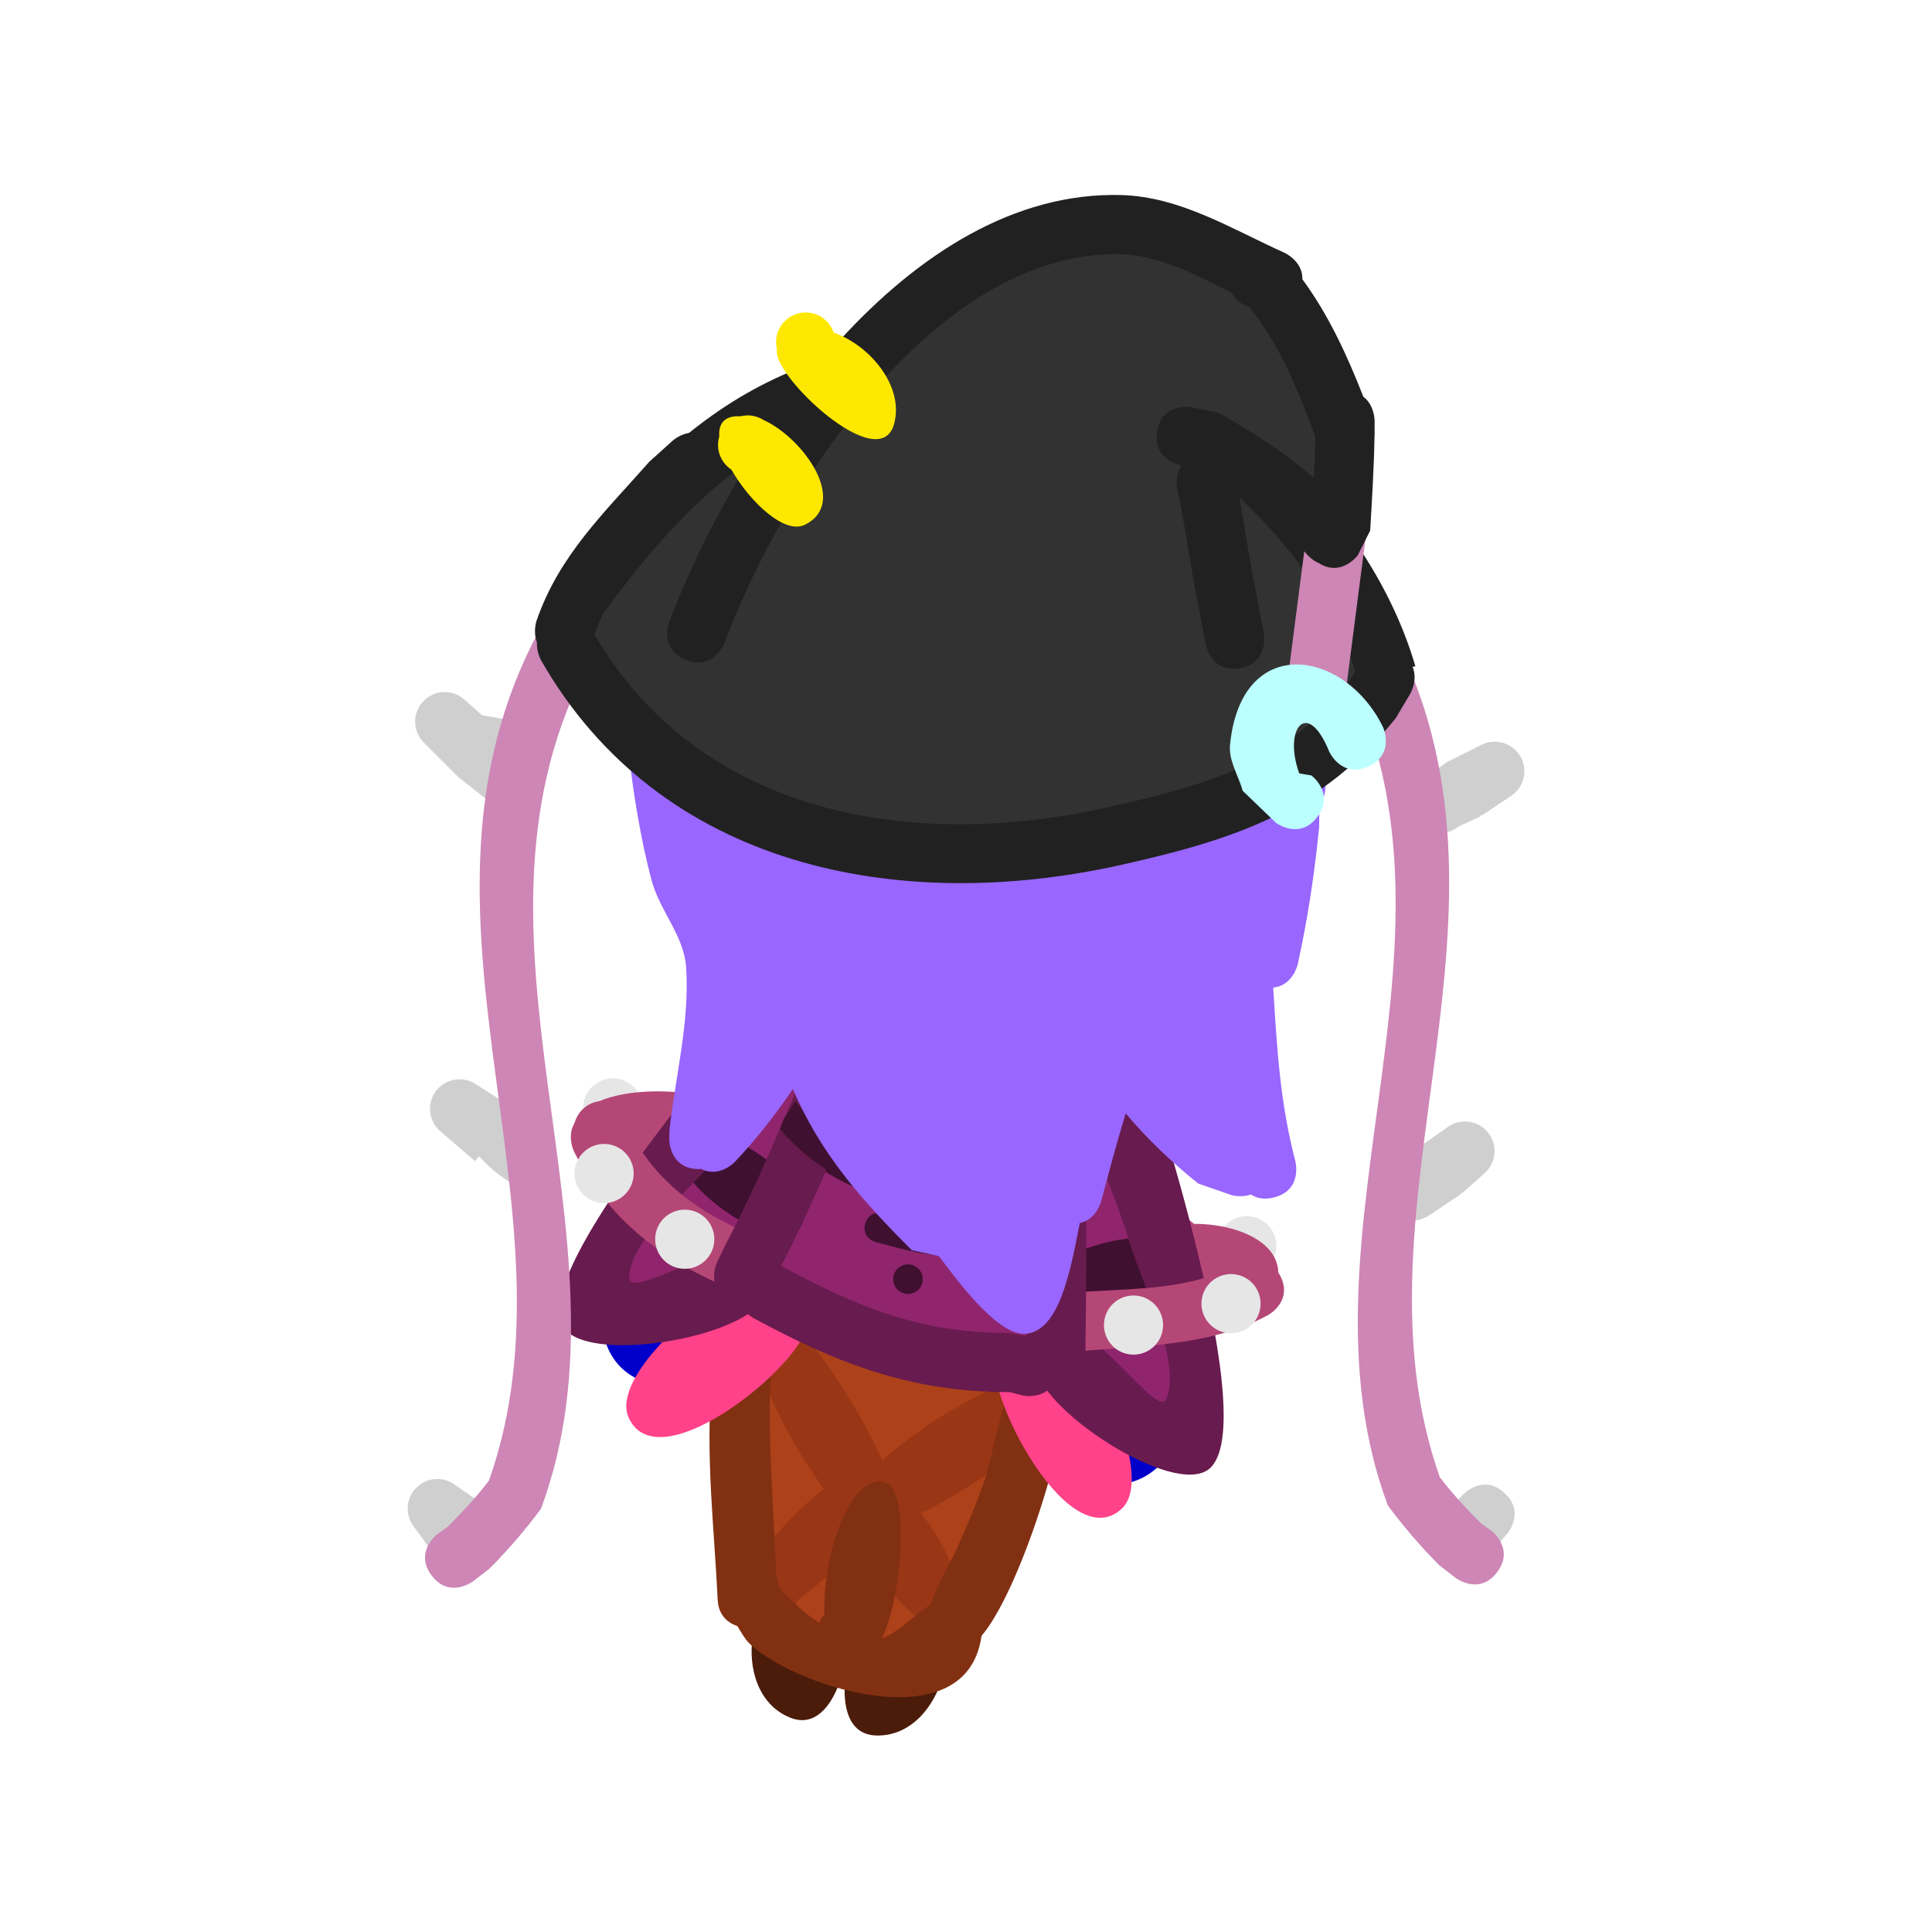 <svg version="1.1" xmlns="http://www.w3.org/2000/svg" xmlns:xlink="http://www.w3.org/1999/xlink" width="81.668" height="81.668" viewBox="0,0,81.668,81.668"><g transform="translate(-279.166,-199.166)"><g stroke="none" stroke-miterlimit="10"><path d="M341.323,263.88l-1.293,-0.49c0.325,-0.348 0.65,-0.695 0.974,-1.043c0,0 0.853,-0.913 1.767,-0.06c0.913,0.853 0.06,1.767 0.06,1.767c-0.048,0.051 -0.096,0.102 -0.143,0.153c-0.065,0.093 -0.116,0.147 -0.116,0.147l-0.015,-0.006c-0.233,0.25 -0.466,0.499 -0.699,0.749z" fill="#cfcfcf" stroke-width="0.5"/><path d="M337.77,250.068c-0.243,-0.179 -0.447,-0.48 -0.447,-0.985c0,-1.25 1.25,-1.25 1.25,-1.25l-0.202,0.112c0.321,-0.144 0.652,-0.262 0.99,-0.361l-0.035,-0.05l1.037,-0.726c0.205,-0.148 0.457,-0.235 0.729,-0.235c0.69,0 1.25,0.56 1.25,1.25c0,0.374 -0.164,0.709 -0.424,0.938l-0.94,0.835l-0.028,-0.032l-0.039,0.087c-0.443,0.297 -0.886,0.593 -1.33,0.89c0,0 -1.04,0.693 -1.733,-0.347c-0.029,-0.043 -0.055,-0.086 -0.078,-0.128z" fill="#cfcfcf" stroke-width="0.5"/><path d="M339.79,234.385c-0.342,-0.021 -0.739,-0.184 -0.99,-0.736c-0.517,-1.138 0.621,-1.655 0.621,-1.655c0.055,-0.025 0.11,-0.049 0.164,-0.074l0.738,-0.536l1.447,-0.723c0.174,-0.091 0.372,-0.143 0.582,-0.143c0.69,0 1.25,0.56 1.25,1.25c0,0.441 -0.228,0.828 -0.573,1.051l-1.243,0.829l-0.025,-0.038l-0.061,0.09c-0.285,0.131 -0.571,0.261 -0.856,0.392l-0.051,0.04c0,0 -0.467,0.351 -1.003,0.253z" fill="#cfcfcf" stroke-width="0.5"/><path d="M340.704,265.871l-0.695,-0.537c-0.786,-0.789 -1.516,-1.638 -2.179,-2.533c-4.296,-11.566 4.229,-24.226 -2.105,-35.908c0,0 -0.593,-1.101 0.508,-1.693c1.101,-0.593 1.693,0.508 1.693,0.508c6.382,11.926 -1.982,24.348 2.103,35.903c0.531,0.695 1.129,1.338 1.748,1.955l0.427,0.305c0,0 1,0.75 0.25,1.75c-0.75,1 -1.75,0.25 -1.75,0.25z" fill="#cd86b6" stroke-width="0.5"/><path d="M303.846,245.747c0.14,-0.676 0.802,-1.11 1.478,-0.97c0.676,0.14 1.11,0.802 0.97,1.478c-0.14,0.676 -0.802,1.11 -1.478,0.97c-0.676,-0.14 -1.11,-0.802 -0.97,-1.478z" fill="#e6e6e6" stroke-width="0.5"/><path d="M330.643,251.569c0.14,-0.676 0.802,-1.11 1.478,-0.97c0.676,0.14 1.11,0.802 0.97,1.478c-0.14,0.676 -0.802,1.11 -1.478,0.97c-0.676,-0.14 -1.11,-0.802 -0.97,-1.478z" fill="#e6e6e6" stroke-width="0.5"/><path d="M311.479,246.939c0.404,1.243 -0.36,2.241 -1.62,1.805c-0.918,-0.317 -1.622,-0.616 -2.617,-0.76c-0.826,-0.12 -1.556,0.133 -2.311,0.19c-0.166,0.036 -0.342,0.039 -0.519,0.002c-0.676,-0.14 -1.11,-0.802 -0.97,-1.478c0.112,-0.537 0.552,-0.922 1.068,-0.986c2.115,-0.904 6.49,-0.249 6.97,1.228z" fill="#b54777" stroke-width="0.5"/><path d="M333.198,253.09c-0.113,1.79 -4.829,1.003 -5.273,-0.364c-0.317,-0.288 -0.477,-0.731 -0.384,-1.18c0.14,-0.676 0.802,-1.11 1.478,-0.97c0.24,0.05 0.449,0.165 0.613,0.324c1.684,-0.013 3.659,0.706 3.566,2.19z" fill="#b54777" stroke-width="0.5"/><path d="M316.205,272.528c-2.695,-0.074 -0.669,-6.258 0.44,-6.185c0.24,-0.117 0.52,-0.159 0.801,-0.1c0.151,0.031 0.29,0.089 0.414,0.167c2.471,1.272 1.207,6.197 -1.655,6.118z" fill="#4b1c0a" stroke-width="0.5"/><path d="M312.564,271.772c-2.656,-1.067 -1.856,-6.088 0.917,-6.271c0.144,-0.022 0.295,-0.02 0.446,0.012c0.282,0.059 0.522,0.208 0.695,0.411c1.046,0.374 0.444,6.853 -2.058,5.849z" fill="#4b1c0a" stroke-width="0.5"/><path d="M310.718,255.296c0.088,-0.426 0.384,-0.756 0.759,-0.906l0.012,-0.015l0.037,-0.003c0.139,-0.049 0.289,-0.074 0.442,-0.071l0.032,-0.021l0.608,-0.212l0.169,0.086l0.162,-0.053l0.361,0.319l0.204,0.104l2.063,0.314l0.032,0.013l0.034,-0.001l0.881,0.183l0.102,-0.004l0.151,0.031l0.154,-0.006l0.092,0.019l0.102,-0.004l0.151,0.031l0.154,-0.006l0.335,0.07l0.102,-0.004l0.151,0.031l0.154,-0.006l0.182,0.038l0.255,-0.01l0.034,0.007l0.036,-0.001l0.01,0.01l0.168,0.035l0.172,0.022l0.124,-0.005l0.088,-0.026l0.255,-0.01l0.151,0.031l0.154,-0.006l0.486,0.101l0.181,0.087l0.193,0.056l0.17,0.099l0.065,0.063l0.082,0.037l0.039,0.031l0.087,0.05l0.389,0.081l0.013,-0.005l0.033,0.015l0.034,0.007l0.23,0.111l0.061,0.013l0.045,0.022l0.041,-0.011l0.24,0.147l0.254,0.122l0.013,0.04l0.043,0.026l0.039,0.04l0.025,0.014l0.065,0.063l0.082,0.037l0.109,0.086l0.109,0.086l0.151,0.195l0.088,0.037l0.057,0.15l0.098,0.127l-0.014,0.095l0.087,0.231l0.023,0.195l0.023,0.195l-0.026,0.199l0.008,0.201l-0.072,0.345l0.005,0.013l-0.015,0.033l-0.007,0.034l-0.111,0.23l-0.038,0.182l-0.067,0.139l-0.031,0.151l-0.044,0.092l-0.032,0.153l-0.054,0.112l-0.019,0.123l-0.124,0.291l-0.031,0.041l-0.012,0.05l-0.21,0.4l-0.019,0.021l-0.008,0.027l-0.14,0.242l-0.111,0.306l-0.037,0.054l-0.013,0.064l-0.209,0.434l-0.112,0.264l-0.018,0.024l-0.006,0.03l-0.222,0.46l-0.031,0.038l-0.014,0.047l-0.14,0.242l-0.111,0.306l-0.063,0.094l-0.032,0.109l-0.13,0.225l-0.133,0.408l-0.071,0.113l-0.037,0.128l-0.148,0.254l-0.101,0.26l-0.136,0.352l-0.012,0.017l-0.003,0.02l-0.116,0.272l-0.092,0.236l-0.042,0.202l-0.054,0.112l-0.019,0.123l-0.124,0.291l-0,0v0l-0.124,0.291l-0.018,0.024l-0.006,0.03l-0.111,0.23l-0.031,0.038l-0.014,0.047l-0.099,0.17l-0.026,0.027l-0.013,0.035l-0.164,0.248l-0.08,0.138l-0.063,0.065l-0.037,0.082l-0.031,0.039l-0.013,0.022l0.001,0.014l-0.024,0.026l-0.018,0.03l-0.2,0.206l-0.118,0.128l-0.014,0.018l-0.008,0.006l-0.055,0.059l-0.029,0.019l-0.025,0.026l-0.014,-0l-0.042,0.027l-0.123,0.133l-0.147,0.096l-0.147,0.096l-0,0l-0,0l-0.147,0.096l-0.147,0.096l-0.147,0.096l-0.118,0.041l-0.101,0.073l-0.207,0.084l-0.078,0.011l-0.069,0.038l-0.055,0.015l-0.009,0.011l-0.036,0.001l-0.034,0.009l-0.285,0.004l-0.01,0.004l-0.195,0.023l-0.199,-0.026l-0.039,0.002l-0.002,0.001l-0.006,-0.001l-0.154,0.006l-0.182,-0.038l-0.055,-0.027l-0.002,-0l-0.001,-0.001l-0.081,-0.039l-0.151,-0.031l-0.092,-0.044l-0.214,-0.044l-0.181,-0.087l-0.166,-0.048l-0.247,-0.051l-0.139,-0.067l-0.151,-0.031l-0.23,-0.111h-0v0l-0.23,-0.111l-0.066,-0.055l-0.081,-0.029l-0.078,-0.051l-0.007,-0.001l-0.181,-0.087l-0.193,-0.056l-0.17,-0.099l-0.06,-0.058l-0.076,-0.037l-0.011,-0.005l-0.001,-0.001l-0.107,-0.051l-0.038,-0.031l-0.047,-0.014l-0.339,-0.197l-0.144,-0.14l-0.165,-0.114l-0.13,-0.148l-0.02,-0.016h-0v-0l-0.045,-0.035l-0.014,-0.001l-0.023,-0.028l-0.027,-0.022l-0.176,-0.227l-0.181,-0.223l-0.015,-0.032l-0.022,-0.028l0.002,-0.014l-0.059,-0.126l-0.047,-0.072l-0.066,-0.19l-0.097,-0.176l-0.016,-0.059l-0.054,-0.135l-0.084,-0.207l-0.011,-0.078l-0.038,-0.069l-0.071,-0.268l-0.002,-0.167l-0.039,-0.162l0.002,-0.274l-0.034,-0.117l-0.01,-0.255v-0v0l-0.01,-0.255l0.006,-0.03l-0.007,-0.03l0.002,-0.316l0.009,-0.034l-0.006,-0.035l0.028,-0.438l0.027,-0.086l-0.004,-0.09l0.164,-0.789l0.001,-0.192l0.005,-0.02l-0.004,-0.02l0.014,-0.357l0.002,-0.296l0.024,-0.093l-0.015,-0.028l-0.035,-0.134l-0,-0l-0,-0l-0.035,-0.134v-0l-0,-0l-0.035,-0.134l-0.035,-0.134l-0,-0l-0,-0l-0.035,-0.134v-0l-0,-0l-0.035,-0.134l-0.035,-0.134l-0.002,-0.138l-0.039,-0.132l-0.002,-0.039l-0.003,-0.007l-0.016,-0.115l-0.05,-0.104l-0.094,-0.463l0.002,-0.053l-0.019,-0.05l-0.04,-0.338l-0.084,-0.412l-0.087,-0.427l-0.062,-0.233l-0.003,-0.187l-0.038,-0.183l0.014,-0.357l0.002,-0.296l0.031,-0.121l-0.005,-0.124l0.151,-0.728l0.042,-0.086c-0.056,-0.191 -0.068,-0.398 -0.024,-0.607z" fill="#ad4119" stroke-width="0.5"/><path d="M319.773,268.408c-0.738,0.484 -3.269,-2.002 -4.434,-3.838c-0.726,0.845 -1.666,1.662 -2.452,2.23c-0.217,0.56 -0.812,0.897 -1.419,0.771c-0.676,-0.14 -1.11,-0.802 -0.97,-1.478c0.052,-0.248 0.173,-0.464 0.34,-0.63c0.614,-0.907 1.941,-2.426 3.154,-3.356c-1.482,-2.052 -4.097,-6.606 -2.013,-7.158c1.049,-0.278 3.678,4.071 4.481,5.953c2.091,-1.915 6.518,-4.406 7.303,-3.21c0.902,1.375 -3.14,4.23 -5.675,5.44c1.501,1.763 2.325,4.857 1.684,5.277z" fill="#993615" stroke-width="0.5"/><path d="M311.721,257.885c-0.093,2.946 0.237,5.892 0.282,8.839c0.025,1.595 -2.422,1.673 -2.499,0.08c-0.147,-3.042 -0.518,-6.099 -0.255,-9.133c0,-0.002 0.077,-3.778 0.985,-4.073c0.288,-0.317 0.731,-0.477 1.18,-0.384c0.676,0.14 1.11,0.802 0.97,1.478c-0.053,0.257 -0.182,0.479 -0.359,0.648c-0.062,0.847 -0.28,1.762 -0.304,2.545z" fill="#823012" stroke-width="0.5"/><path d="M320.06,268.769c-3.406,0.902 -1.002,-2.94 -0.509,-4.013c0.456,-0.991 0.887,-1.998 1.239,-3.032c0.345,-1.013 1.077,-5.271 2.022,-5.579c0.288,-0.317 0.731,-0.477 1.18,-0.384c0.676,0.14 1.11,0.802 0.97,1.478c-0.083,0.398 -0.346,0.712 -0.687,0.875c-0.423,3.702 -2.835,10.288 -4.215,10.654z" fill="#823012" stroke-width="0.5"/><path d="M315.986,268.489c1.178,0.075 2.366,-1.959 3.424,-1.739c1.154,0.24 1.44,0.675 1.2,1.829c-0.878,4.23 -8.194,1.745 -9.84,-0.019c-0.108,-0.116 -0.472,-0.672 -0.776,-1.302c-0.283,-0.262 -0.439,-0.649 -0.395,-1.052c-0.152,-0.653 -0.024,-1.154 0.791,-1.032c0.217,-0.085 0.461,-0.109 0.706,-0.058c0.564,0.117 0.96,0.598 0.994,1.147c1.046,1.146 2.215,2.121 3.896,2.227z" fill="#823012" stroke-width="0.5"/><path d="M307.233,257.752c-3.932,-0.358 -3.083,-6.111 0.265,-5.681c3.594,0.462 3.192,6.775 -0.255,5.679z" fill="#0000ca" stroke-width="0.5"/><path d="M328.095,257.269c2.736,2.457 -1.269,6.542 -3.594,3.603c-1.858,-2.348 2.079,-6.265 3.593,-3.603z" fill="#0000ca" stroke-width="0.5"/><path d="M305.726,259.055c-0.877,-2.067 5.262,-7.143 6.9,-5.48c0.123,0.065 0.232,0.15 0.324,0.249c0.264,0.283 0.393,0.684 0.314,1.092c0.482,1.417 -6.267,7.137 -7.539,4.14z" fill="#ff4289" stroke-width="0.5"/><path d="M321.328,256.129c0.09,-0.405 0.368,-0.722 0.723,-0.876c0.124,-0.054 0.258,-0.088 0.397,-0.1c2.165,-0.873 5.776,6.227 4.149,7.774c-2.36,2.244 -6.274,-5.69 -5.268,-6.798z" fill="#ff4289" stroke-width="0.5"/><path d="M310.146,252.693c-1.041,0.379 -3.908,2.843 -4.97,1.137c-1.587,-2.552 3.636,-7.445 5.078,-8.952c0.341,-0.356 2.036,-2.643 2.753,-2.077c0.023,0.003 0.046,0.008 0.068,0.012c0.676,0.14 1.11,0.802 0.97,1.478c-0.042,0.204 -0.132,0.385 -0.255,0.536c0.444,2.886 -0.779,6.824 -3.645,7.867z" fill="#90256d" stroke-width="0.5"/><path d="M326.074,249.43c-0.387,0.491 -0.878,0.103 -0.878,0.103l-0.232,-0.21c-0.211,-0.305 -0.506,-0.582 -0.853,-0.712c0,0 -0.575,-0.245 -0.331,-0.82c0.245,-0.575 0.82,-0.331 0.82,-0.331c0.535,0.244 1.005,0.653 1.367,1.117l0.003,-0.025c0,0 0.491,0.387 0.103,0.878z" fill="#3f1030" stroke-width="0.5"/><path d="M313.85,245.637c-0.245,0.575 -0.82,0.331 -0.82,0.331l0.164,-0.129c-0.222,0.089 -0.443,0.179 -0.665,0.268c0.286,-0.443 0.553,-0.892 0.78,-1.326l0.21,0.037c0,0 0.575,0.245 0.331,0.82z" fill="#3f1030" stroke-width="0.5"/><path d="M320.483,237.5l0.788,0.057l0.08,0.026l0.084,-0.003l1.321,0.274l0.222,0.107l0.095,-0.006l0.118,0.109l0.145,0.07l0.03,0.091l0.181,0.167l0.081,0.123l0.013,0.005l0.013,0.034l0.019,0.029l0.095,0.271l0.102,0.269l0.004,0.035l0.012,0.034l-0.006,0.013l0,0l0.008,0.031l0.062,0.233v0v0l0.031,0.117l0.001,0.09l0.032,0.084l0,0.003l0.01,0.025l0.029,0.212l0.039,0.132l0.028,0.059l0.039,0.197l0.024,0.064l0.072,0.153l0.022,0.111l0.055,0.099l0.062,0.233l0.001,0.09l0.032,0.084l0.06,0.508l-0.013,0.098l0.02,0.097l-0.011,0.278l0.016,0.395v0l0,0l0.009,0.222l-0.013,0.064l0.012,0.065l-0.022,0.346l-0.001,0.19l0.025,0.341l-0.03,0.172l0.007,0.174l-0.023,0.11l-0.009,0.225l-0.029,0.1l0.004,0.104l-0.05,0.241l-0.029,0.356l-0.013,0.038l0.004,0.039l-0.116,0.807l-0.021,0.331l-0.003,0.011l0.002,0.011l-0.033,0.408l-0.012,0.303l-0.029,0.1l0.004,0.104l-0.136,0.653l-0.018,0.292l-0.008,0.026l0.004,0.027l-0.056,0.533l-0.045,0.48l-0.023,0.066l0.003,0.07l-0.063,0.302l-0.039,0.418v0v0l-0.044,0.467l-0.023,0.361l-0.006,0.019l0.003,0.02l-0.035,0.374l0.037,0.43l0.038,0.32l0.058,0.492l0.078,0.537l0.074,0.28l0.001,0.09l0.032,0.084l0.06,0.508l-0.006,0.049l0.014,0.047l0.008,0.202l0.027,0.371l-0.012,0.071l0.015,0.07l-0.013,0.328l-0.029,0.1l0.004,0.104l-0.016,0.079l0.005,0.013l-0.015,0.033l-0.007,0.034l-0.122,0.253l-0.001,0.002l-0,0l-0.002,0.003l-0.118,0.262l-0.022,0.027l-0.016,0.032l-0.013,0.004l-0.024,0.031l-0.51,0.394l-0.049,-0.007l-0.033,0.037l-0.327,0.013l-0.022,0.008l-0.169,0.02l-0.122,-0.016l-0.003,0l-0.007,-0.001l-0.068,-0.009l-0.201,0.008l-0.165,-0.034l-0.068,-0.009l-0.103,0.004l-0.012,0.007l-0.019,-0.006l-0.067,0.003l-0.159,-0.033l-0.06,-0.029l-0.02,-0.003l-0.008,-0.011l-0.092,-0.045l-0.066,-0.019l-0.112,-0.023l-0.112,-0.054l-0.123,-0.019l-0.139,-0.059l-0.143,-0.03l-0.139,-0.067l-0.151,-0.031l-0.062,-0.03l-0.695,-0.144l-0.139,-0.067l-0.151,-0.031l-0.2,-0.097l-0.038,-0.031l-0.047,-0.014l-0.186,-0.108l-0.091,-0.011l-0.21,-0.081l-0.294,-0.061l-0.013,0.005l-0.033,-0.015l-0.034,-0.007l-0.2,-0.097l-0.747,-0.155l-0.068,-0.009l-0.032,0.001l-0.097,0.011l-0.044,-0.006l-0.028,0.001l-0.016,-0.003l-0.067,0.016l-0.197,-0.001l-0.092,0.011l-0.199,-0.026l-0.201,0.008l-0.218,-0.045l-0.068,-0.009l-0.201,0.008l-1.48,-0.307l-0.112,-0.054l-0.123,-0.019l-0.76,-0.323l-0.194,-0.146l-0.207,-0.126l-0.036,-0.036l-0.268,-0.169l-0.046,-0.048l-0.061,-0.027l-0.474,-0.374l-0.048,-0.063l-0.067,-0.041l-0.082,-0.083l-0.128,-0.101l-0.095,-0.075v0h-0l-0.095,-0.075l-0.123,-0.159l-0.066,-0.061l-0.018,-0.005l-0.013,-0.024l-0.051,-0.047l-0.084,-0.128l-0.023,-0.065l-0.017,-0.022l0.003,-0.018l-0.015,-0.043l-0.147,-0.223l-0.066,-0.19l-0.097,-0.176l-0.031,-0.117l-0.001,-0.077l-0.017,-0.049l0.016,-0.031l-0.001,-0.089l-0.048,-0.083l0.045,-0.154l-0.002,-0.161l0.068,-0.067l0.068,-0.237l0.086,-0.148l0,-0v-0l0.049,-0.084l0.051,-0.107l0.118,-0.262l0.022,-0.027l0.016,-0.032l0.013,-0.004l0.024,-0.031l0.075,-0.095l0,-0v-0l0.018,-0.023l0.019,-0.093l0.097,-0.2l0.088,-0.106l0.029,-0.064l0.003,-0.01l0.007,-0.012l0.018,-0.04l0.02,-0.025l0.025,-0.043l0.003,-0.013l0.067,-0.139l0.031,-0.151l0.097,-0.2v0v0l0.097,-0.2l0.031,-0.038l0.014,-0.047l0.036,-0.063l0.083,-0.215l0.078,-0.111l0.045,-0.128l0.161,-0.242l0.011,-0.01l0.059,-0.152l0.012,-0.017l0.003,-0.02l0.108,-0.253l0.048,-0.063l0.022,-0.076l0.067,-0.114l2.605,-5.188l0.285,-0.618l0.208,-0.49l0.036,-0.048l0.015,-0.058l0.268,-0.495v0v0l0.268,-0.495l0.029,-0.032l0.013,-0.041l0.246,-0.39l0.01,-0.01l0.005,-0.013l0.314,-0.473l0.227,-0.359l0.16,-0.275l0.063,-0.065l0.037,-0.082l0.224,-0.284l0.159,-0.123l0.007,-0.007c0.015,-0.018 0.031,-0.035 0.047,-0.051l0.082,-0.089l0.128,-0.084v0c0.102,-0.067 0.215,-0.119 0.333,-0.154l0.24,-0.272l0.546,-0.022l0.012,-0.007l0.019,0.006l0.067,-0.003l0.159,0.033l0.181,0.087l0.066,0.019l0.215,0.045z" fill="#90256d" stroke-width="0.5"/><path d="M323.883,257.187c-0.254,1.224 -1.478,0.97 -1.478,0.97l-0.566,-0.144c-4.138,-0.003 -7.2,-1.169 -10.828,-3.132c0,0 -1.099,-0.595 -0.504,-1.694c0.595,-1.099 1.694,-0.504 1.694,-0.504c3.264,1.769 5.918,2.838 9.636,2.83l1.076,0.197c0,0 1.224,0.254 0.97,1.478z" fill="#681b4e" stroke-width="0.5"/><path d="M324.696,249.94c0.046,0.623 -0.577,0.669 -0.577,0.669l-0.411,0.029c-3.779,0.019 -7.706,-0.249 -10.737,-2.701c0,0 -0.485,-0.394 -0.09,-0.879c0.394,-0.485 0.879,-0.09 0.879,-0.09c2.765,2.265 6.488,2.44 9.941,2.42l0.325,-0.025c0,0 0.623,-0.046 0.669,0.577z" fill="#3f1030" stroke-width="0.5"/><path d="M319.385,242.215c0.07,-0.338 0.401,-0.555 0.739,-0.485c0.338,0.07 0.555,0.401 0.485,0.739c-0.07,0.338 -0.401,0.555 -0.739,0.485c-0.338,-0.07 -0.555,-0.401 -0.485,-0.739z" fill="#3f1030" stroke-width="0.5"/><path d="M329.598,257.141c0.397,5.036 -4.05,1.725 -5.429,-0.219c-1.9,-2.679 -0.771,-6.056 -0.668,-9.18c0.01,-0.309 0.016,-3.359 1.375,-2.667c0.103,-0.005 0.209,0.003 0.315,0.025c0.676,0.14 1.11,0.802 0.97,1.478c-0.006,0.031 -0.014,0.062 -0.023,0.092c1.678,3.012 3.187,7.002 3.46,10.471z" fill="#90256d" stroke-width="0.5"/><path d="M307.96,247.656c0.209,-0.946 1.273,-0.788 2.374,-0.236c1.246,0.624 2.54,1.753 2.7,2.356c0.927,3.499 -4.533,0.439 -5.052,-1.521z" fill="#3f1030" stroke-width="0.5"/><path d="M323.304,253.051c0.171,-0.32 0.732,-0.682 1.441,-0.977c1.606,-0.667 3.975,-0.988 4.321,0.319c0.347,1.31 -4.093,2.91 -4.876,2.115z" fill="#3f1030" stroke-width="0.5"/><path d="M320.266,249.117c0.001,-0.001 0.001,-0.002 0.002,-0.002c0.221,-2.947 -2.454,-2.755 -3.659,-0.355c0,0 -0.284,0.557 -0.841,0.273c-0.557,-0.284 -0.273,-0.841 -0.273,-0.841c1.914,-3.712 6.558,-3.217 5.97,1.465l-1.096,0.337c0,0 -0.491,-0.387 -0.103,-0.878z" fill="#3f1030" stroke-width="0.5"/><path d="M320.244,251.804c-0.093,0.618 -0.711,0.525 -0.711,0.525l-0.403,-0.062c-1.028,-0.076 -1.961,-0.327 -2.955,-0.6c0,0 -0.603,-0.166 -0.437,-0.768c0.166,-0.603 0.768,-0.437 0.768,-0.437c0.915,0.252 1.768,0.492 2.714,0.559l0.499,0.073c0,0 0.618,0.093 0.525,0.711z" fill="#3f1030" stroke-width="0.5"/><path d="M309.894,247.661c-0.973,1.192 -4.235,3.948 -4.12,5.553c0.08,1.114 6.624,-3.623 5.741,0.63c-0.365,1.758 -7.283,3.052 -8.501,1.476c-1.827,-2.366 8.813,-14.194 9.898,-15.507c0.038,-0.046 2.904,-4.049 3.648,-3.84c0.177,-0.045 0.367,-0.051 0.559,-0.011c0.676,0.14 1.11,0.802 0.97,1.478c-0.086,0.412 -0.365,0.735 -0.724,0.892c-0.919,3.209 -5.742,7.212 -7.471,9.33z" fill="#681b4e" stroke-width="0.5"/><path d="M316.936,253.111c0.07,-0.338 0.401,-0.555 0.739,-0.485c0.338,0.07 0.555,0.401 0.485,0.739c-0.07,0.338 -0.401,0.555 -0.739,0.485c-0.338,-0.07 -0.555,-0.401 -0.485,-0.739z" fill="#3f1030" stroke-width="0.5"/><path d="M303.431,247.845c0,0 -0.551,-1.122 0.571,-1.673c1.122,-0.551 1.673,0.571 1.673,0.571c1.221,2.57 3.409,3.94 5.866,4.84c-0.41,0.632 -0.725,1.524 -0.778,2.336c-3.046,-1.129 -5.705,-2.842 -7.332,-6.074z" fill="#b54777" stroke-width="0.5"/><path d="M310.063,254.181c-1.126,-0.543 -0.582,-1.669 -0.582,-1.669l0.354,-0.732c2.343,-4.443 3.912,-9.239 6.263,-13.651c0,0 0.589,-1.102 1.692,-0.513c1.102,0.589 0.513,1.692 0.513,1.692c-2.357,4.397 -3.916,9.202 -6.256,13.639l-0.314,0.652c0,0 -0.543,1.126 -1.669,0.582z" fill="#681b4e" stroke-width="0.5"/><path d="M323.741,240.054c-0.267,-0.287 -0.395,-0.694 -0.309,-1.106c0.14,-0.676 0.802,-1.11 1.478,-0.97c0.191,0.04 0.363,0.121 0.508,0.233c0.766,0.105 1.801,4.918 1.818,4.975c0.473,1.636 5.525,16.722 2.907,18.165c-1.744,0.962 -7.575,-2.98 -7.211,-4.738c0.883,-4.253 5.001,2.698 5.518,1.707c0.744,-1.427 -1.151,-5.253 -1.57,-6.734c-0.743,-2.631 -3.574,-8.224 -3.14,-11.533z" fill="#681b4e" stroke-width="0.5"/><path d="M316.188,248.565c-0.029,0.624 -0.653,0.596 -0.653,0.596l-0.686,-0.096c-1.095,-0.609 -1.951,-1.29 -2.722,-2.183c0.06,-0.142 0.118,-0.284 0.173,-0.427c0.166,-0.246 0.327,-0.495 0.48,-0.745c0.75,0.966 1.564,1.653 2.674,2.261l0.139,-0.058c0,0 0.624,0.029 0.596,0.653z" fill="#3f1030" stroke-width="0.5"/><path d="M323.841,253.873c2.567,-0.301 5.43,-0 7.723,-1.306c0,0 1.095,-0.604 1.698,0.491c0.604,1.095 -0.491,1.698 -0.491,1.698c-2.683,1.443 -5.68,1.251 -8.638,1.6l-0.911,0.068c0.017,-0.504 -0.04,-1.05 -0.14,-1.561c0.092,-0.133 0.16,-0.287 0.195,-0.456c0.035,-0.168 0.034,-0.335 0.003,-0.493z" fill="#b54777" stroke-width="0.5"/><path d="M323.027,235.333c1.241,-0.146 1.387,1.095 1.387,1.095l0.072,0.614c0.608,6.478 0.659,12.981 0.559,19.479c0,0 -0.019,1.25 -1.269,1.23c-1.25,-0.019 -1.23,-1.269 -1.23,-1.269c0.099,-6.406 0.054,-12.819 -0.548,-19.206l-0.066,-0.556c0,0 -0.146,-1.241 1.095,-1.387z" fill="#681b4e" stroke-width="0.5"/><path d="M323.977,239.078c-1.145,0.635 -2.329,0.866 -3.448,0.479c-2.2,0.054 -4.325,-0.398 -6.107,-1.449c-4.969,-0.959 -9.031,-4.584 -8.429,-11.123c1.607,-17.454 28.604,-18.891 28.445,3.77c-1.715,4.155 -5.957,7.192 -10.46,8.322z" fill="#0000ca" stroke-width="0.5"/><path d="M323.006,250.573c0,0 -0.615,0.109 -0.725,-0.506c-0.109,-0.615 0.506,-0.725 0.506,-0.725c0.782,-0.139 1.537,-0.297 2.284,-0.549c0.012,0.089 0.026,0.177 0.041,0.264c-0.064,0.344 -0.103,0.707 -0.114,1.068c-0.653,0.19 -1.313,0.327 -1.993,0.448z" fill="#3f1030" stroke-width="0.5"/><path d="M336.237,228.142c-0.224,1.23 -1.453,1.006 -1.453,1.006l-0.014,-0.003c0.18,1.041 0.339,2.083 0.425,3.178c0,0 0.041,0.539 -0.285,0.936c0.024,0.13 0.024,0.219 0.024,0.219l-0.006,0.654c-0.197,1.961 -0.479,3.871 -0.906,5.796c0,0 -0.2,0.902 -1.032,0.983l-0,0.08c0.158,2.534 0.288,4.801 0.933,7.265c0,0 0.316,1.21 -0.894,1.525c-0.434,0.113 -0.753,0.03 -0.983,-0.123c-0.404,0.141 -0.809,0.031 -0.809,0.031l-1.423,-0.495c-1.145,-0.919 -2.143,-1.874 -3.064,-2.963c-0.37,1.206 -0.694,2.433 -1.037,3.721c0,0 -0.206,0.771 -0.905,0.917c-0.4,2.066 -0.861,4.505 -2.244,4.676c-1.096,0.136 -2.664,-1.877 -3.708,-3.28l-1.148,-0.251c-2.162,-2.162 -3.861,-4.095 -5.028,-6.811c-0.729,1.072 -1.53,2.1 -2.446,3.076c0,0 -0.651,0.691 -1.421,0.302c-0.035,0.002 -0.071,0.003 -0.107,0.003c-1.25,0 -1.25,-1.25 -1.25,-1.25l0.008,-0.403c0.254,-2.281 0.862,-4.571 0.705,-6.88c-0.09,-1.335 -1.12,-2.387 -1.463,-3.684c-0.912,-3.452 -1.272,-7.628 -1.28,-11.188c0,0 0,-1.25 1.25,-1.25c1.25,0 1.25,1.25 1.25,1.25c-0.003,1.133 0.037,2.332 0.124,3.549c5.716,-2.648 13.115,-1.728 19.228,-1.533c1.548,0.05 2.999,-0.33 4.481,-0.557l-0.071,-0.233c0,0 -0.043,-0.152 -0.045,-0.363c-0.284,-0.896 -0.616,-1.739 -1.033,-2.63l-0.363,-0.815c0,0 -0.508,-1.142 0.635,-1.65c1.142,-0.508 1.65,0.635 1.65,0.635l0.344,0.773c0.632,1.358 1.1,2.643 1.487,4.09c0,0 0.009,0.034 0.018,0.091l0.851,0.148c0,0 1.23,0.224 1.006,1.453z" fill="#9966ff" stroke-width="0.5"/><path d="M304.524,229.44v0v0l-0.836,-0.928c-0.201,-0.222 -0.324,-0.516 -0.324,-0.84c0,-0.215 0.055,-0.418 0.15,-0.595c-0.051,-0.033 -0.103,-0.07 -0.155,-0.112c-0.97,-0.788 -0.182,-1.758 -0.182,-1.758c5.874,-7.23 13.987,-12.711 23.675,-9.526c0.398,0.344 0.795,0.687 1.192,1.031c0.134,-0.049 0.278,-0.075 0.428,-0.075c0.25,0 0.483,0.074 0.679,0.2l1.475,0.922l-0.125,0.199c0.007,0.007 0.014,0.014 0.021,0.022c8.629,2.959 8.459,9.375 2.359,13.133c-0.133,0.797 -1.017,0.958 -1.017,0.958l-0.619,0.036c-2.631,1.53 -5.225,2.318 -8.008,2.396l-0.451,0.141l-0.001,-0.003c-0.003,0.002 -0.006,0.004 -0.009,0.006l-0.019,-0.027l0.009,0.03l-0.013,0.004l0.025,0.11l-1.651,0.367c-0.095,0.023 -0.195,0.036 -0.297,0.036c-0.546,0 -1.011,-0.35 -1.181,-0.839c-5.61,0.431 -11.024,-0.342 -15.126,-4.887z" fill="#323232" stroke-width="0.5"/><path d="M300.727,229.598c0,0 1.226,0.245 0.981,1.471c-0.031,0.154 -0.077,0.285 -0.134,0.396c0.125,0.309 0.146,0.719 -0.21,1.176c-0.767,0.987 -1.754,0.219 -1.754,0.219l-1.061,-0.837l-1.469,-1.469c-0.226,-0.226 -0.366,-0.539 -0.366,-0.884c0,-0.69 0.56,-1.25 1.25,-1.25c0.321,0 0.613,0.121 0.834,0.319l0.748,0.664c0.394,0.065 0.788,0.13 1.182,0.195z" fill="#cfcfcf" stroke-width="0.5"/><path d="M302.032,249.114l-1.34,-0.001c-0.473,-0.278 -0.884,-0.638 -1.253,-1.048c-0.009,-0.005 -0.016,-0.009 -0.023,-0.013l-0.167,0.195l-1.463,-1.254c-0.271,-0.229 -0.443,-0.572 -0.443,-0.954c0,-0.69 0.56,-1.25 1.25,-1.25c0.256,0 0.493,0.077 0.691,0.208l1.454,0.934c0,0 0.291,0.187 0.469,0.518c-0.177,0.216 -0.283,0.492 -0.283,0.793c0,0.459 0.247,0.86 0.616,1.077c0.174,0.305 0.339,0.569 0.493,0.793c-0,0 -0,0 -0,0z" fill="#cfcfcf" stroke-width="0.5"/><path d="M300.238,263.537c0.2,0.24 0.332,0.595 0.187,1.105c-0.343,1.202 -1.545,0.859 -1.545,0.859l-1.402,-0.677l-0.831,-1.143c-0.155,-0.208 -0.247,-0.467 -0.247,-0.746c0,-0.69 0.56,-1.25 1.25,-1.25c0.27,0 0.52,0.086 0.724,0.231l1.351,0.935c0,0 0.372,0.257 0.513,0.686z" fill="#cfcfcf" stroke-width="0.5"/><path d="M297.411,265.762c-0.75,-1 0.25,-1.75 0.25,-1.75l0.427,-0.305c0.62,-0.617 1.217,-1.261 1.748,-1.955c4.084,-11.556 -4.279,-23.977 2.103,-35.903c0,0 0.593,-1.101 1.693,-0.508c1.101,0.593 0.508,1.693 0.508,1.693c-6.335,11.682 2.19,24.342 -2.105,35.908c-0.663,0.895 -1.393,1.744 -2.179,2.533l-0.695,0.537c0,0 -1,0.75 -1.75,-0.25z" fill="#cd86b6" stroke-width="0.5"/><path d="M338.328,226.777c1.081,0.628 0.454,1.709 0.454,1.709l-0.609,1.026c-3.111,3.938 -6.853,5.147 -11.597,6.21c-9.399,2.107 -19.518,0.141 -24.537,-8.642c0,0 -0.62,-1.085 0.465,-1.705c1.085,-0.62 1.705,0.465 1.705,0.465c4.457,7.8 13.494,9.321 21.817,7.443c4.138,-0.934 7.495,-1.838 10.176,-5.311l0.417,-0.742c0,0 0.628,-1.081 1.709,-0.454z" fill="#212121" stroke-width="0.5"/><path d="M336.475,227.62c-1.715,-5.499 -7.269,-10.478 -12.744,-11.665c-10.537,-0.73 -14.664,2.674 -20.585,11.282c-0.349,-0.375 -0.727,-0.712 -1.132,-1.004c0.389,-0.875 0.656,-1.816 0.78,-2.802c5.693,-7.626 10.802,-10.72 21.289,-9.95c6.639,1.408 12.976,7.232 14.913,13.849l-1.469,0.272l-0.935,0.415c-0.021,-0.077 -0.043,-0.153 -0.066,-0.23l-0.011,0.002c0,0 -0.021,-0.064 -0.039,-0.168z" fill="#212121" stroke-width="0.5"/><path d="M309.365,217.888c0.836,0.929 -0.093,1.765 -0.093,1.765l-0.88,0.789c-1.62,1.84 -3.423,3.403 -4.176,5.76c0,0 -0.395,1.186 -1.581,0.791c-1.186,-0.395 -0.791,-1.581 -0.791,-1.581c0.952,-2.767 2.854,-4.56 4.771,-6.729l0.984,-0.888c0,0 0.929,-0.836 1.765,0.093z" fill="#212121" stroke-width="0.5"/><path d="M334.651,229.504c-1.24,-0.16 -1.08,-1.4 -1.08,-1.4c0.32,-2.479 0.64,-4.964 0.96,-7.443c0,0 0.16,-1.24 1.4,-1.08c1.24,0.16 1.08,1.4 1.08,1.4c-0.32,2.479 -0.64,4.959 -0.96,7.438l-0.001,0.005c0,0 -0.16,1.24 -1.4,1.08z" fill="#cd86b6" stroke-width="0.5"/><path d="M314.18,216.381c4.016,-7.925 15.096,-10.895 20.838,-2.999c0.759,1.342 2.227,5.4 0.458,6.71c-0.655,0.485 -1.63,0.104 -2.443,0.055c-0.035,-0.002 -1.7,-0.233 -2.692,-0.599c0.056,0.267 0.091,0.542 0.108,0.729c0.138,1.478 -1.369,3.015 -2.778,3.479c-4.902,1.613 -11.697,1.387 -14.208,-3.718c-0.011,-0.531 -0.022,-1.061 -0.033,-1.592l0.099,-1.056c0,0 0.072,-0.717 0.651,-1.008z" fill="#323232" stroke-width="0.5"/><path d="M328.072,217.451c0.155,-1.24 1.395,-1.085 1.395,-1.085l1.211,0.248c1.46,0.835 2.808,1.692 4.028,2.751c0.028,-0.579 0.051,-1.157 0.061,-1.737c-0.719,-1.94 -1.5,-3.885 -2.797,-5.501c-0.264,-0.058 -0.538,-0.22 -0.747,-0.586c-1.507,-0.764 -3.104,-1.608 -4.751,-1.632c-7.829,-0.113 -14.27,9.969 -16.679,16.431c0,0 -0.439,1.17 -1.609,0.732c-1.17,-0.439 -0.732,-1.609 -0.732,-1.609c2.83,-7.506 10.08,-18.3 19.11,-18.052c2.501,0.069 4.674,1.44 6.892,2.436l0.005,0.002c0,0 0.782,0.351 0.76,1.12c1.11,1.515 1.888,3.208 2.576,4.965c0.478,0.361 0.478,1.019 0.478,1.019c-0,0.141 -0.001,0.282 -0.002,0.423c0.005,0.073 0.005,0.152 -0.003,0.235c-0.022,1.33 -0.105,2.653 -0.183,3.983l-0.527,1.049c0,0 -0.684,0.912 -1.617,0.341c-0.322,-0.138 -0.524,-0.377 -0.524,-0.377c-1.397,-1.668 -3.101,-2.751 -4.978,-3.823l-0.28,0.062c0,0 -1.24,-0.155 -1.085,-1.395z" fill="#212121" stroke-width="0.5"/><path d="M331.593,227.409c-1.229,0.23 -1.459,-0.998 -1.459,-0.998l-0.277,-1.477c-0.359,-1.697 -0.564,-3.413 -0.928,-5.109c0,0 -0.262,-1.222 0.96,-1.484c1.222,-0.262 1.484,0.96 1.484,0.96c0.365,1.708 0.572,3.435 0.935,5.143l0.282,1.506c0,0 0.23,1.229 -0.998,1.459z" fill="#212121" stroke-width="0.5"/><path d="M313.181,221.352c-0.854,0.416 -2.32,-0.973 -3.096,-2.331c-0.341,-0.223 -0.566,-0.609 -0.566,-1.046c0,-0.125 0.018,-0.246 0.053,-0.36c-0.041,-0.532 0.204,-0.89 0.892,-0.852c0.098,-0.025 0.2,-0.038 0.306,-0.038c0.248,0 0.478,0.072 0.672,0.196c1.705,0.772 3.622,3.513 1.74,4.431z" fill="#ffe800" stroke-width="0.5"/><path d="M316.962,217.084c-0.621,2.277 -5.228,-2.126 -4.95,-3.146c-0.026,-0.1 -0.04,-0.205 -0.04,-0.313c0,-0.69 0.56,-1.25 1.25,-1.25c0.55,0 1.017,0.355 1.184,0.849c1.559,0.555 2.985,2.285 2.555,3.86z" fill="#ffe800" stroke-width="0.5"/><path d="M316.531,261.811c1.37,0.284 0.569,6.892 -0.668,7.295c-0.288,0.317 -0.731,0.477 -1.18,0.384c-0.676,-0.14 -1.11,-0.802 -0.97,-1.478c0.047,-0.229 0.155,-0.43 0.302,-0.59c-0.092,-2.447 1.044,-5.916 2.515,-5.61z" fill="#823012" stroke-width="0.5"/><path d="M306.887,251.296c0.14,-0.676 0.802,-1.11 1.478,-0.97c0.676,0.14 1.11,0.802 0.97,1.478c-0.14,0.676 -0.802,1.11 -1.478,0.97c-0.676,-0.14 -1.11,-0.802 -0.97,-1.478z" fill="#e6e6e6" stroke-width="0.5"/><path d="M303.478,248.518c0.14,-0.676 0.802,-1.11 1.478,-0.97c0.676,0.14 1.11,0.802 0.97,1.478c-0.14,0.676 -0.802,1.11 -1.478,0.97c-0.676,-0.14 -1.11,-0.802 -0.97,-1.478z" fill="#e6e6e6" stroke-width="0.5"/><path d="M329.979,254.019c0.14,-0.676 0.802,-1.11 1.478,-0.97c0.676,0.14 1.11,0.802 0.97,1.478c-0.14,0.676 -0.802,1.11 -1.478,0.97c-0.676,-0.14 -1.11,-0.802 -0.97,-1.478z" fill="#e6e6e6" stroke-width="0.5"/><path d="M325.857,254.924c0.14,-0.676 0.802,-1.11 1.478,-0.97c0.676,0.14 1.11,0.802 0.97,1.478c-0.14,0.676 -0.802,1.11 -1.478,0.97c-0.676,-0.14 -1.11,-0.802 -0.97,-1.478z" fill="#e6e6e6" stroke-width="0.5"/><path d="M334.851,233.697c-0.75,1 -1.75,0.25 -1.75,0.25l-1.405,-1.353c-0.178,-0.648 -0.601,-1.274 -0.535,-1.943c0.469,-4.752 4.855,-4.056 6.47,-0.743c0,0 0.517,1.138 -0.621,1.655c-1.138,0.517 -1.655,-0.621 -1.655,-0.621c-0.918,-2.276 -1.956,-0.99 -1.269,0.916l0.516,0.088c0,0 1,0.75 0.25,1.75z" fill="#bcffff" stroke-width="0.5"/><path d="M279.166,240c0,-22.552 18.282,-40.834 40.834,-40.834c22.552,0 40.834,18.282 40.834,40.834c0,22.552 -18.282,40.834 -40.834,40.834c-22.552,0 -40.834,-18.282 -40.834,-40.834z" fill="none" stroke-width="0"/></g></g></svg><!--rotationCenter:40.83419192820145:40.83419192820142-->